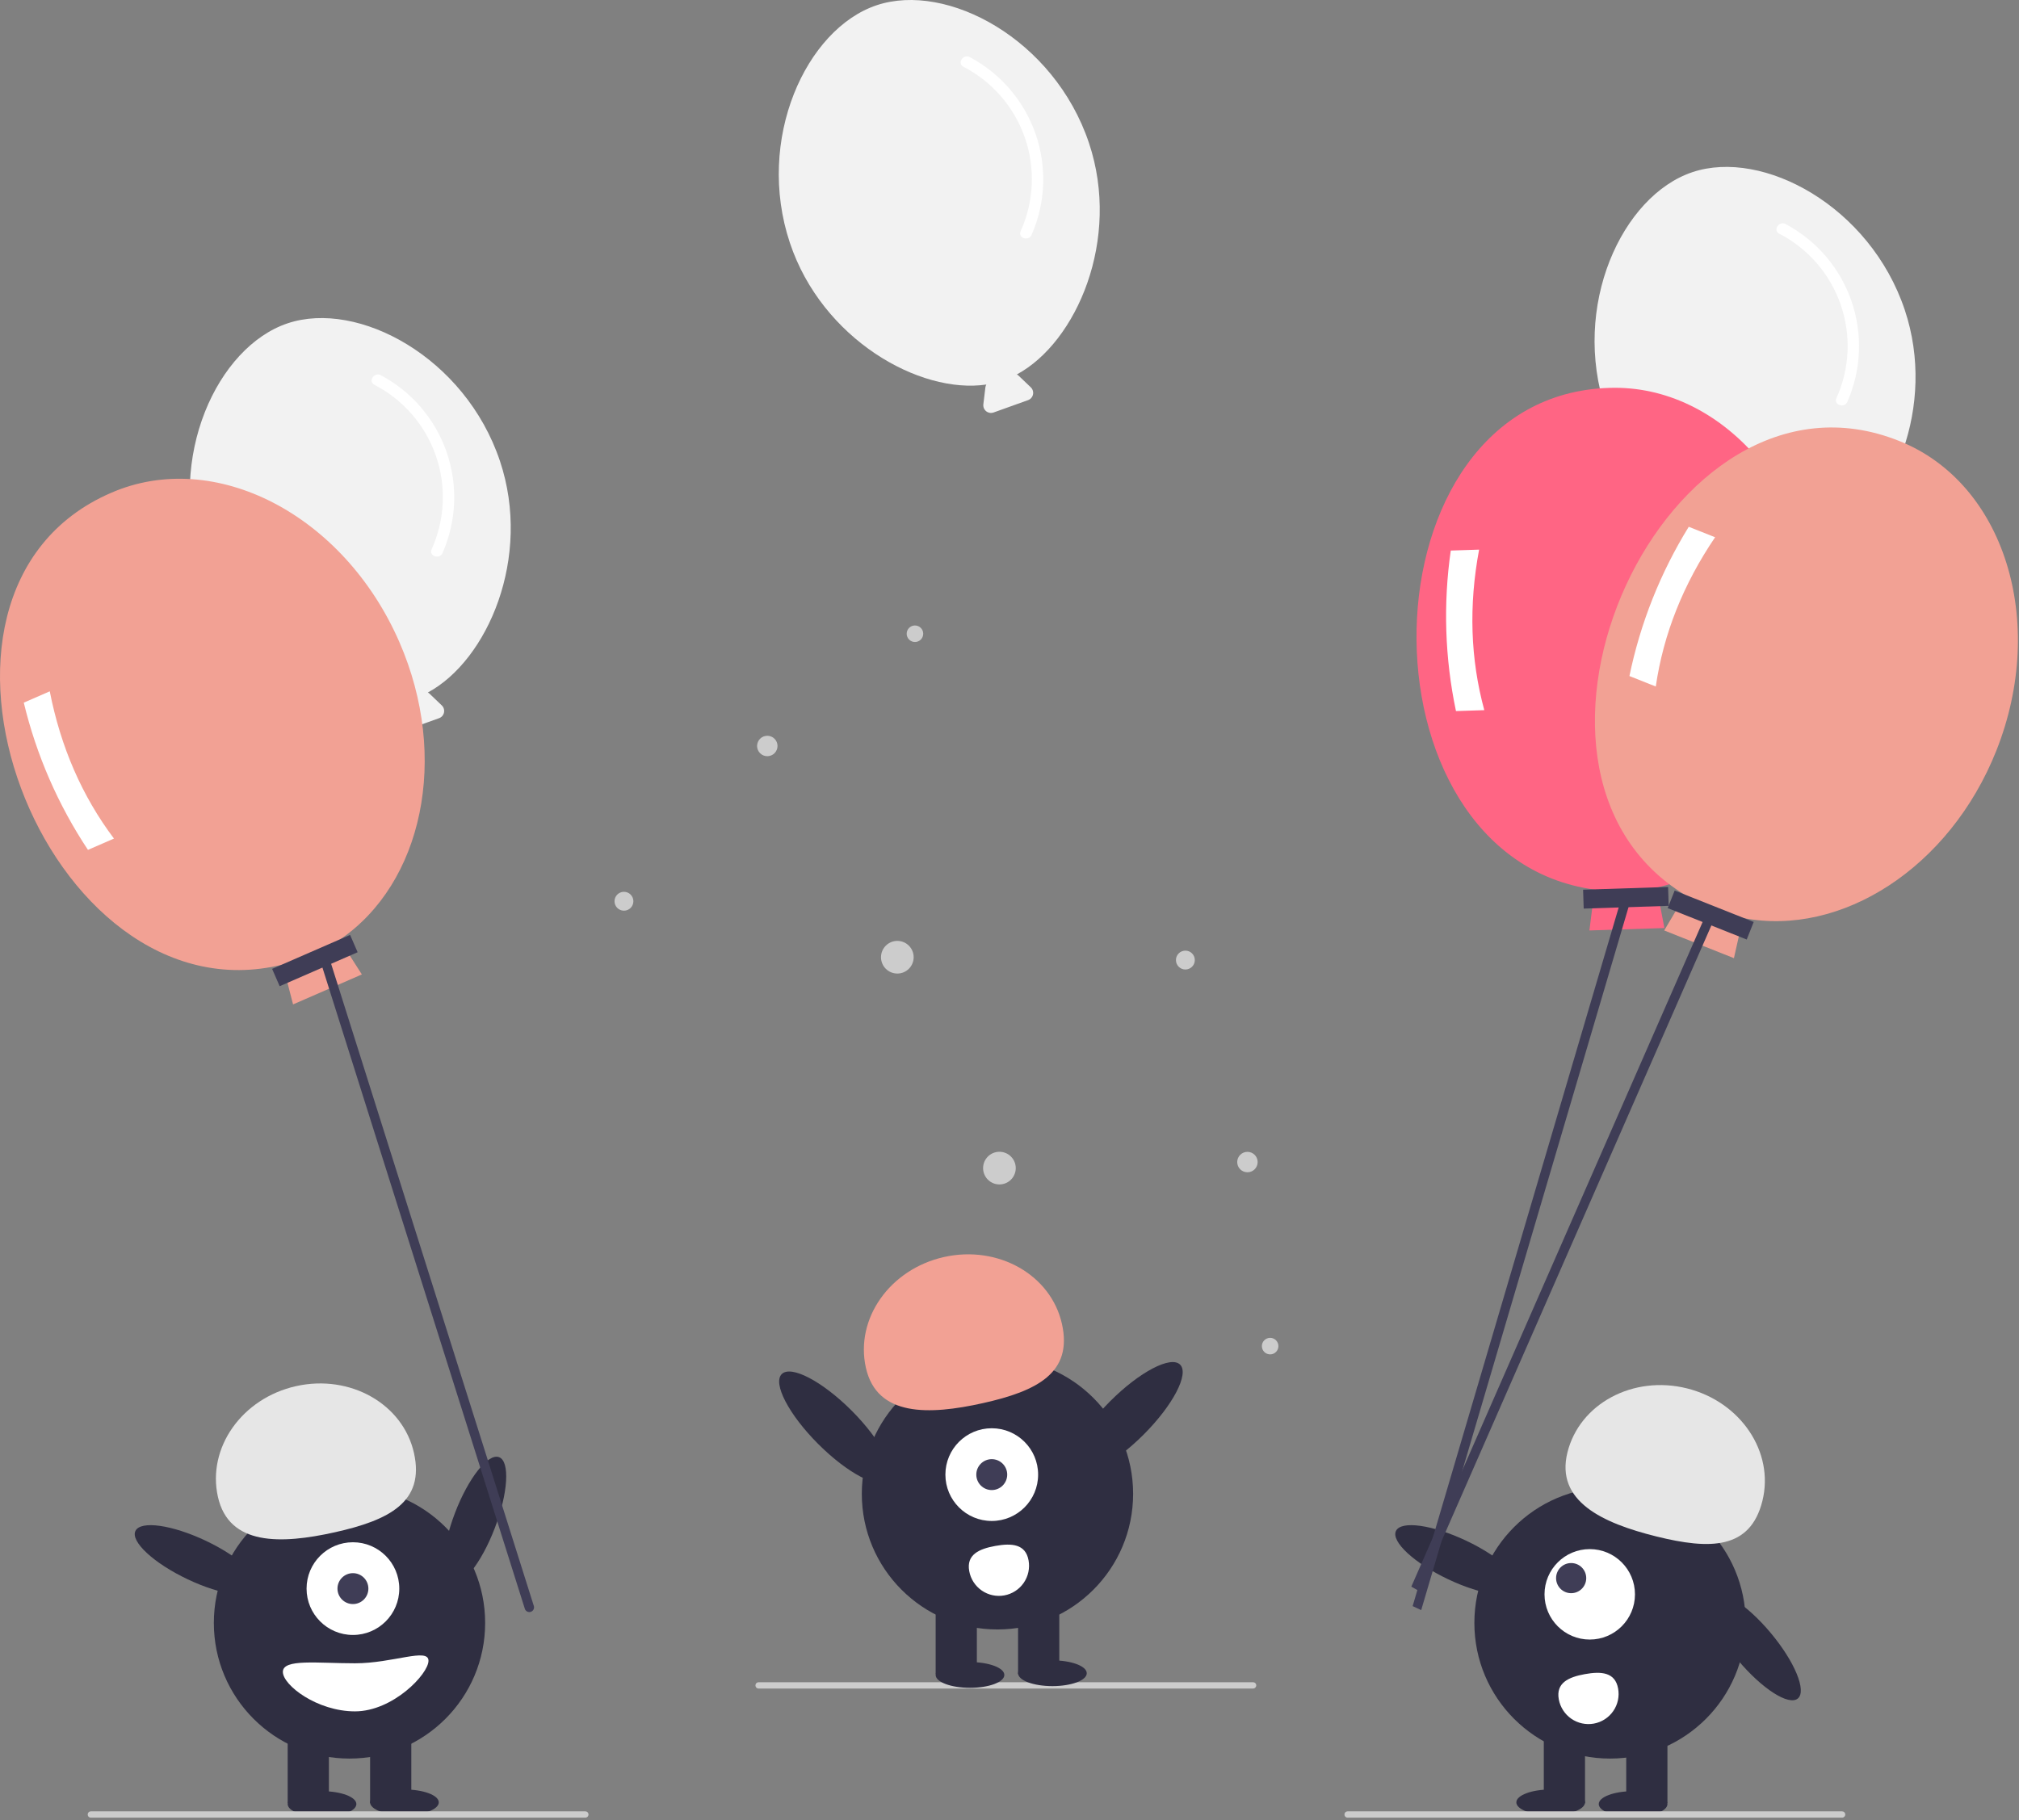 <svg width="641" height="578" viewBox="0 0 641 578" fill="none" xmlns="http://www.w3.org/2000/svg">
<rect x="0" y="0" width="641" height="578" fill="#808080" stroke="none"/>
<g id="signInVector">
<path id="ysxhr" d="M158.732 146.411C147.716 113.481 113.697 95.179 91.318 102.666C68.938 110.153 52.78 145.24 63.796 178.17C73.993 208.65 104.89 226.247 126.146 223.107C125.992 223.373 125.891 223.667 125.848 223.971L125.198 229.392C125.149 229.805 125.206 230.224 125.364 230.609C125.522 230.994 125.775 231.333 126.101 231.592C126.426 231.851 126.813 232.023 127.223 232.091C127.634 232.159 128.055 232.121 128.447 231.981L139.396 228.055C139.788 227.915 140.137 227.676 140.411 227.363C140.684 227.049 140.874 226.671 140.96 226.264C141.047 225.857 141.028 225.434 140.905 225.037C140.782 224.639 140.56 224.279 140.259 223.992L136.312 220.219C136.172 220.091 136.017 219.979 135.851 219.887C154.808 209.671 168.951 176.958 158.732 146.411Z" fill="#F2F2F2"/>
<path id="hwrtgs" d="M118.853 122.185C128.002 126.906 134.988 134.96 138.371 144.683C141.753 154.406 141.273 165.057 137.031 174.437C136.083 176.594 139.567 177.728 140.508 175.585C144.963 165.436 145.416 153.978 141.777 143.509C138.137 133.04 130.675 124.334 120.885 119.136C118.819 118.042 116.772 121.082 118.853 122.185Z" fill="white"/>
<path id="yshrh" d="M604.732 98.411C593.716 65.481 559.697 47.179 537.318 54.666C514.938 62.153 498.78 97.24 509.796 130.17C519.993 160.65 550.89 178.247 572.146 175.107C571.992 175.373 571.891 175.667 571.848 175.971L571.198 181.392C571.149 181.805 571.206 182.224 571.364 182.609C571.522 182.994 571.776 183.333 572.101 183.592C572.426 183.851 572.813 184.023 573.223 184.091C573.634 184.159 574.055 184.121 574.447 183.981L585.396 180.055C585.787 179.915 586.137 179.676 586.411 179.363C586.685 179.049 586.874 178.671 586.96 178.264C587.047 177.857 587.028 177.434 586.905 177.037C586.782 176.639 586.56 176.279 586.259 175.992L582.312 172.219C582.172 172.091 582.017 171.979 581.851 171.887C600.808 161.671 614.951 128.957 604.732 98.411Z" fill="#F2F2F2"/>
<path id="ghshw" d="M564.853 74.185C574.002 78.906 580.988 86.96 584.371 96.683C587.753 106.406 587.273 117.057 583.031 126.437C582.083 128.594 585.567 129.728 586.508 127.585C590.963 117.436 591.416 105.978 587.777 95.509C584.137 85.04 576.675 76.334 566.885 71.136C564.819 70.041 562.772 73.082 564.853 74.185Z" fill="white"/>
<path id="yghsyh" d="M345.732 45.411C334.716 12.481 300.697 -5.821 278.318 1.666C255.938 9.153 239.78 44.24 250.796 77.17C260.993 107.65 291.89 125.247 313.146 122.107C312.992 122.373 312.891 122.667 312.848 122.971L312.198 128.392C312.149 128.805 312.206 129.224 312.364 129.609C312.522 129.994 312.776 130.333 313.101 130.592C313.426 130.851 313.813 131.023 314.223 131.091C314.634 131.159 315.055 131.121 315.447 130.981L326.396 127.055C326.787 126.915 327.137 126.676 327.411 126.363C327.685 126.049 327.874 125.671 327.96 125.264C328.047 124.857 328.028 124.434 327.905 124.037C327.782 123.639 327.56 123.279 327.259 122.992L323.312 119.219C323.172 119.091 323.017 118.979 322.851 118.887C341.808 108.671 355.951 75.957 345.732 45.411Z" fill="#F2F2F2"/>
<path id="gwrhsx" d="M305.853 21.185C315.002 25.906 321.988 33.96 325.371 43.683C328.753 53.406 328.273 64.057 324.031 73.437C323.083 75.594 326.567 76.728 327.508 74.585C331.963 64.436 332.416 52.978 328.777 42.509C325.137 32.04 317.675 23.334 307.885 18.137C305.819 17.041 303.772 20.082 305.853 21.185Z" fill="white"/>
<g id="sparkle">
<path id="sggy" d="M290.483 203.862C291.932 203.862 293.107 202.687 293.107 201.238C293.107 199.788 291.932 198.613 290.483 198.613C289.033 198.613 287.858 199.788 287.858 201.238C287.858 202.687 289.033 203.862 290.483 203.862Z" fill="#CCCCCC"/>
<path id="ygxae3t" d="M284.889 309.142C287.752 309.142 290.073 306.821 290.073 303.958C290.073 301.095 287.752 298.773 284.889 298.773C282.025 298.773 279.704 301.095 279.704 303.958C279.704 306.821 282.025 309.142 284.889 309.142Z" fill="#CCCCCC"/>
<path id="ysgs" d="M198.093 289.179C199.748 289.179 201.089 287.838 201.089 286.183C201.089 284.529 199.748 283.188 198.093 283.188C196.439 283.188 195.098 284.529 195.098 286.183C195.098 287.838 196.439 289.179 198.093 289.179Z" fill="#CCCCCC"/>
<path id="fgwtysg" d="M243.606 240.125C245.397 240.125 246.85 238.673 246.85 236.881C246.85 235.089 245.397 233.637 243.606 233.637C241.814 233.637 240.361 235.089 240.361 236.881C240.361 238.673 241.814 240.125 243.606 240.125Z" fill="#CCCCCC"/>
<path id="erggr4" d="M403.25 430.071C404.7 430.071 405.875 428.896 405.875 427.447C405.875 425.997 404.7 424.822 403.25 424.822C401.801 424.822 400.626 425.997 400.626 427.447C400.626 428.896 401.801 430.071 403.25 430.071Z" fill="#CCCCCC"/>
<path id="bstxg" d="M317.301 376.107C320.164 376.107 322.485 373.786 322.485 370.923C322.485 368.059 320.164 365.738 317.301 365.738C314.437 365.738 312.116 368.059 312.116 370.923C312.116 373.786 314.437 376.107 317.301 376.107Z" fill="#CCCCCC"/>
<path id="urths" d="M376.339 307.859C377.993 307.859 379.334 306.518 379.334 304.863C379.334 303.208 377.993 301.867 376.339 301.867C374.684 301.867 373.343 303.208 373.343 304.863C373.343 306.518 374.684 307.859 376.339 307.859Z" fill="#CCCCCC"/>
<path id="hedh" d="M396.04 372.246C397.832 372.246 399.285 370.794 399.285 369.002C399.285 367.21 397.832 365.758 396.04 365.758C394.248 365.758 392.796 367.21 392.796 369.002C392.796 370.794 394.248 372.246 396.04 372.246Z" fill="#CCCCCC"/>
</g>
<g id="rightEmoji">
<path id="rightEmojiHandTwo" d="M570.787 539.342C573.65 536.945 569.781 527.61 562.146 518.491C554.512 509.373 546.002 503.924 543.139 506.32C540.277 508.717 544.145 518.052 551.78 527.171C559.415 536.289 567.924 541.738 570.787 539.342Z" fill="#2F2E41"/>
<path id="yw4bs" d="M511.156 558.42C534.942 558.42 554.224 539.138 554.224 515.352C554.224 491.567 534.942 472.285 511.156 472.285C487.371 472.285 468.089 491.567 468.089 515.352C468.089 539.138 487.371 558.42 511.156 558.42Z" fill="#2F2E41"/>
<path id="egsw4" d="M529.385 549.152H516.302V572.594H529.385V549.152Z" fill="#2F2E41"/>
<path id="etjn" d="M503.218 549.152H490.134V572.594H503.218V549.152Z" fill="#2F2E41"/>
<path id="jfntj" d="M518.482 576.955C524.504 576.955 529.385 575.124 529.385 572.866C529.385 570.608 524.504 568.777 518.482 568.777C512.461 568.777 507.579 570.608 507.579 572.866C507.579 575.124 512.461 576.955 518.482 576.955Z" fill="#2F2E41"/>
<path id="jnfu5" d="M492.314 576.412C498.336 576.412 503.217 574.581 503.217 572.323C503.217 570.065 498.336 568.234 492.314 568.234C486.293 568.234 481.411 570.065 481.411 572.323C481.411 574.581 486.293 576.412 492.314 576.412Z" fill="#2F2E41"/>
<path id="jrfj" d="M497.633 461.216C501.479 445.729 518.454 436.615 535.548 440.86C552.642 445.104 563.382 461.1 559.537 476.587C555.691 492.074 542.933 492.124 525.839 487.879C508.745 483.635 493.788 476.703 497.633 461.216Z" fill="#E6E6E6"/>
<path id="rightEmojiHand" d="M482.104 504.598C483.704 501.224 476.29 494.358 465.545 489.262C454.8 484.166 444.792 482.769 443.192 486.142C441.592 489.515 449.006 496.381 459.751 501.478C470.497 506.574 480.504 507.971 482.104 504.598Z" fill="#2F2E41"/>
<path id="krymfm" d="M504.718 520.624C512.648 520.624 519.077 514.195 519.077 506.265C519.077 498.335 512.648 491.906 504.718 491.906C496.788 491.906 490.359 498.335 490.359 506.265C490.359 514.195 496.788 520.624 504.718 520.624Z" fill="white"/>
<path id="ikyf" d="M498.816 505.904C501.46 505.904 503.603 503.762 503.603 501.118C503.603 498.475 501.46 496.332 498.816 496.332C496.173 496.332 494.03 498.475 494.03 501.118C494.03 503.762 496.173 505.904 498.816 505.904Z" fill="#3F3D56"/>
<path id="mtjkgh" d="M513.725 536.181C513.95 537.417 513.93 538.686 513.664 539.915C513.399 541.144 512.894 542.308 512.179 543.342C511.464 544.376 510.552 545.258 509.495 545.94C508.439 546.621 507.259 547.087 506.022 547.313C504.785 547.538 503.516 547.517 502.287 547.252C501.059 546.987 499.894 546.482 498.86 545.767C497.827 545.051 496.944 544.139 496.263 543.083C495.581 542.026 495.115 540.846 494.89 539.609V539.609L494.886 539.591C493.945 534.389 497.967 532.548 503.169 531.606C508.371 530.664 512.783 530.978 513.725 536.181Z" fill="white"/>
</g>
<g id="leftEmoji">
<path id="rightEmojiHandTwo_2" d="M157.081 485.244C161.327 474.135 161.942 464.049 158.455 462.716C154.967 461.383 148.698 469.308 144.452 480.417C140.206 491.526 139.591 501.612 143.078 502.945C146.566 504.278 152.835 496.353 157.081 485.244Z" fill="#2F2E41"/>
<path id="nmhy" d="M110.959 558.42C134.744 558.42 154.026 539.138 154.026 515.352C154.026 491.567 134.744 472.285 110.959 472.285C87.174 472.285 67.892 491.567 67.892 515.352C67.892 539.138 87.174 558.42 110.959 558.42Z" fill="#2F2E41"/>
<path id="swrhbn" d="M104.418 549.152H91.334V572.594H104.418V549.152Z" fill="#2F2E41"/>
<path id="htijko" d="M130.585 549.152H117.501V572.594H130.585V549.152Z" fill="#2F2E41"/>
<path id="vbcd" d="M102.237 576.955C108.259 576.955 113.14 575.124 113.14 572.866C113.14 570.608 108.259 568.777 102.237 568.777C96.216 568.777 91.334 570.608 91.334 572.866C91.334 575.124 96.216 576.955 102.237 576.955Z" fill="#2F2E41"/>
<path id="bfth" d="M128.404 576.412C134.426 576.412 139.307 574.581 139.307 572.323C139.307 570.065 134.426 568.234 128.404 568.234C122.382 568.234 117.501 570.065 117.501 572.323C117.501 574.581 122.382 576.412 128.404 576.412Z" fill="#2F2E41"/>
<path id="lop" d="M112.049 519.169C120.178 519.169 126.768 512.579 126.768 504.45C126.768 496.32 120.178 489.73 112.049 489.73C103.92 489.73 97.33 496.32 97.33 504.45C97.33 512.579 103.92 519.169 112.049 519.169Z" fill="white"/>
<path id="zsd" d="M112.049 509.356C114.759 509.356 116.955 507.159 116.955 504.449C116.955 501.74 114.759 499.543 112.049 499.543C109.339 499.543 107.143 501.74 107.143 504.449C107.143 507.159 109.339 509.356 112.049 509.356Z" fill="#3F3D56"/>
<path id="rtnv" d="M69.183 475.3C65.705 459.726 76.821 443.99 94.011 440.151C111.201 436.313 127.955 445.827 131.433 461.4C134.91 476.974 123.518 482.718 106.328 486.556C89.138 490.395 72.66 490.874 69.183 475.3Z" fill="#E6E6E6"/>
<path id="leftEmojiHandOne" d="M81.907 504.598C83.507 501.224 76.093 494.358 65.348 489.262C54.602 484.166 44.594 482.769 42.995 486.142C41.395 489.515 48.809 496.381 59.554 501.478C70.299 506.574 80.307 507.971 81.907 504.598Z" fill="#2F2E41"/>
<path id="gbh" d="M89.805 530.89C89.805 535.105 100.658 543.429 112.701 543.429C124.745 543.429 136.036 531.562 136.036 527.347C136.036 523.132 124.744 528.164 112.701 528.164C100.658 528.164 89.805 526.675 89.805 530.89Z" fill="white"/>
</g>
<g id="rightBalloonTwo">
<path id="taveat" d="M578.506 201.02C577.077 156.86 546.831 122.003 510.952 123.165C431.099 125.531 429.149 271.966 506.244 282.485L504.612 295.46L528.423 294.689L525.955 281.847C556.968 274.992 579.803 241.056 578.506 201.02Z" fill="#FF6584"/>
<path id="ftaf" d="M471.243 225.505L462.247 225.796C458.721 209.032 458.163 191.779 460.597 174.822L469.593 174.531C466.27 192.282 466.82 209.273 471.243 225.505Z" fill="white"/>
<path id="vaacva" d="M529.59 281.646L502.604 282.52L502.799 288.516L529.785 287.643L529.59 281.646Z" fill="#3F3D56"/>
<path id="araf" d="M451.208 511.274L448.491 510.002L515.303 283.43L518.02 284.703L451.208 511.274Z" fill="#3F3D56"/>
</g>
<g id="rightBalloonOne">
<path id="bdhh" d="M633.805 238.364C650.121 197.304 636.304 153.272 602.943 140.015C528.783 110.31 468.543 243.794 535.031 284.213L528.355 295.458L550.494 304.256L553.358 291.496C584.53 297.59 619.012 275.59 633.805 238.364Z" fill="#F2A194"/>
<path id="nethdh" d="M525.683 217.996L517.319 214.672C520.778 197.894 527.152 181.853 536.153 167.277L544.517 170.601C534.385 185.55 528.107 201.348 525.683 217.996Z" fill="white"/>
<path id="fhhh" d="M531.68 282.789L529.464 288.365L554.555 298.336L556.771 292.76L531.68 282.789Z" fill="#3F3D56"/>
<path id="bghrgh" d="M450.68 505.309L448.073 503.825L541.351 290.957L543.958 292.44L450.68 505.309Z" fill="#3F3D56"/>
</g>
<g id="leftBalloon">
<path id="lijd" d="M126.792 203.874C109.139 163.371 68.151 142.164 35.242 156.507C-38.08 188.225 14.241 325.008 89.764 306.282L93.044 318.941L114.883 309.423L107.843 298.402C134.125 280.568 142.797 240.595 126.792 203.874Z" fill="#F2A194"/>
<path id="jyioj" d="M36.178 266.276L27.927 269.872C18.454 255.599 11.557 239.775 7.551 223.119L15.801 219.523C19.276 237.244 26.068 252.829 36.178 266.276Z" fill="white"/>
<path id="bvrv" d="M111.146 296.872L86.394 307.66L88.792 313.16L113.543 302.373L111.146 296.872Z" fill="#3F3D56"/>
<path id="grhj" d="M168.412 511.853C168.026 511.949 167.618 511.887 167.277 511.682C166.936 511.476 166.691 511.144 166.595 510.758L101.388 304.142L104.299 303.42L169.507 510.036C169.554 510.227 169.563 510.426 169.534 510.62C169.505 510.815 169.437 511.002 169.336 511.171C169.234 511.34 169.1 511.487 168.942 511.604C168.783 511.721 168.603 511.805 168.412 511.853Z" fill="#3F3D56"/>
</g>
<path id="ueth" d="M185.839 577.18H28.839C28.574 577.18 28.319 577.074 28.132 576.887C27.944 576.699 27.839 576.445 27.839 576.18C27.839 575.914 27.944 575.66 28.132 575.473C28.319 575.285 28.574 575.18 28.839 575.18H185.839C186.104 575.18 186.358 575.285 186.546 575.473C186.734 575.66 186.839 575.914 186.839 576.18C186.839 576.445 186.734 576.699 186.546 576.887C186.358 577.074 186.104 577.18 185.839 577.18Z" fill="#CCCCCC"/>
<path id="hedhd" d="M584.839 577.18H427.839C427.574 577.18 427.319 577.074 427.132 576.887C426.944 576.699 426.839 576.445 426.839 576.18C426.839 575.914 426.944 575.66 427.132 575.473C427.319 575.285 427.574 575.18 427.839 575.18H584.839C585.104 575.18 585.358 575.285 585.546 575.473C585.733 575.66 585.839 575.914 585.839 576.18C585.839 576.445 585.733 576.699 585.546 576.887C585.358 577.074 585.104 577.18 584.839 577.18Z" fill="#CCCCCC"/>
<path id="jyrg" d="M397.839 536.18H240.839C240.574 536.18 240.319 536.074 240.132 535.887C239.944 535.699 239.839 535.445 239.839 535.18C239.839 534.914 239.944 534.66 240.132 534.473C240.319 534.285 240.574 534.18 240.839 534.18H397.839C398.104 534.18 398.358 534.285 398.546 534.473C398.733 534.66 398.839 534.914 398.839 535.18C398.839 535.445 398.733 535.699 398.546 535.887C398.358 536.074 398.104 536.18 397.839 536.18Z" fill="#CCCCCC"/>
<g id="middleEmoji">
<path id="hwrhsh" d="M316.679 517.42C340.464 517.42 359.746 498.138 359.746 474.352C359.746 450.567 340.464 431.285 316.679 431.285C292.893 431.285 273.611 450.567 273.611 474.352C273.611 498.138 292.893 517.42 316.679 517.42Z" fill="#2F2E41"/>
<path id="heyh" d="M310.136 508.152H297.053V531.594H310.136V508.152Z" fill="#2F2E41"/>
<path id="hebsg" d="M336.304 508.152H323.221V531.594H336.304V508.152Z" fill="#2F2E41"/>
<path id="hwhdh" d="M307.956 535.955C313.978 535.955 318.859 534.124 318.859 531.866C318.859 529.608 313.978 527.777 307.956 527.777C301.934 527.777 297.053 529.608 297.053 531.866C297.053 534.124 301.934 535.955 307.956 535.955Z" fill="#2F2E41"/>
<path id="wryhh" d="M334.124 535.412C340.146 535.412 345.027 533.581 345.027 531.323C345.027 529.065 340.146 527.234 334.124 527.234C328.102 527.234 323.221 529.065 323.221 531.323C323.221 533.581 328.102 535.412 334.124 535.412Z" fill="#2F2E41"/>
<path id="bgsgsg" d="M274.901 434.3C271.424 418.726 282.54 402.99 299.73 399.151C316.92 395.313 333.674 404.827 337.152 420.4C340.629 435.974 329.237 441.718 312.047 445.556C294.857 449.395 278.379 449.874 274.901 434.3Z" fill="#F2A194"/>
<path id="middleRightHandTwo" d="M363.087 455.534C372.414 446.2 377.6 436.26 374.67 433.332C371.739 430.404 361.803 435.597 352.476 444.931C343.149 454.265 337.963 464.206 340.894 467.134C343.824 470.062 353.76 464.868 363.087 455.534Z" fill="#2F2E41"/>
<path id="middleLeftHandOne" d="M281.965 470.133C284.895 467.205 279.709 457.265 270.382 447.931C261.055 438.596 251.119 433.403 248.189 436.331C245.258 439.259 250.444 449.2 259.771 458.534C269.098 467.868 279.034 473.061 281.965 470.133Z" fill="#2F2E41"/>
<path id="gwtsgs" d="M314.867 482.97C322.996 482.97 329.586 476.38 329.586 468.25C329.586 460.121 322.996 453.531 314.867 453.531C306.738 453.531 300.147 460.121 300.147 468.25C300.147 476.38 306.738 482.97 314.867 482.97Z" fill="white"/>
<path id="ngtwec" d="M314.866 473.157C317.576 473.157 319.773 470.96 319.773 468.25C319.773 465.54 317.576 463.344 314.866 463.344C312.157 463.344 309.96 465.54 309.96 468.25C309.96 470.96 312.157 473.157 314.866 473.157Z" fill="#3F3D56"/>
<path id="fgs" d="M326.551 495.472C327.006 497.969 326.45 500.545 325.005 502.633C323.561 504.721 321.346 506.149 318.848 506.604C316.35 507.058 313.774 506.502 311.687 505.058C309.599 503.613 308.171 501.398 307.716 498.9L307.713 498.882C306.771 493.68 310.793 491.839 315.995 490.897C321.197 489.955 325.61 490.269 326.551 495.472Z" fill="white"/>
</g>
</g>
</svg>
